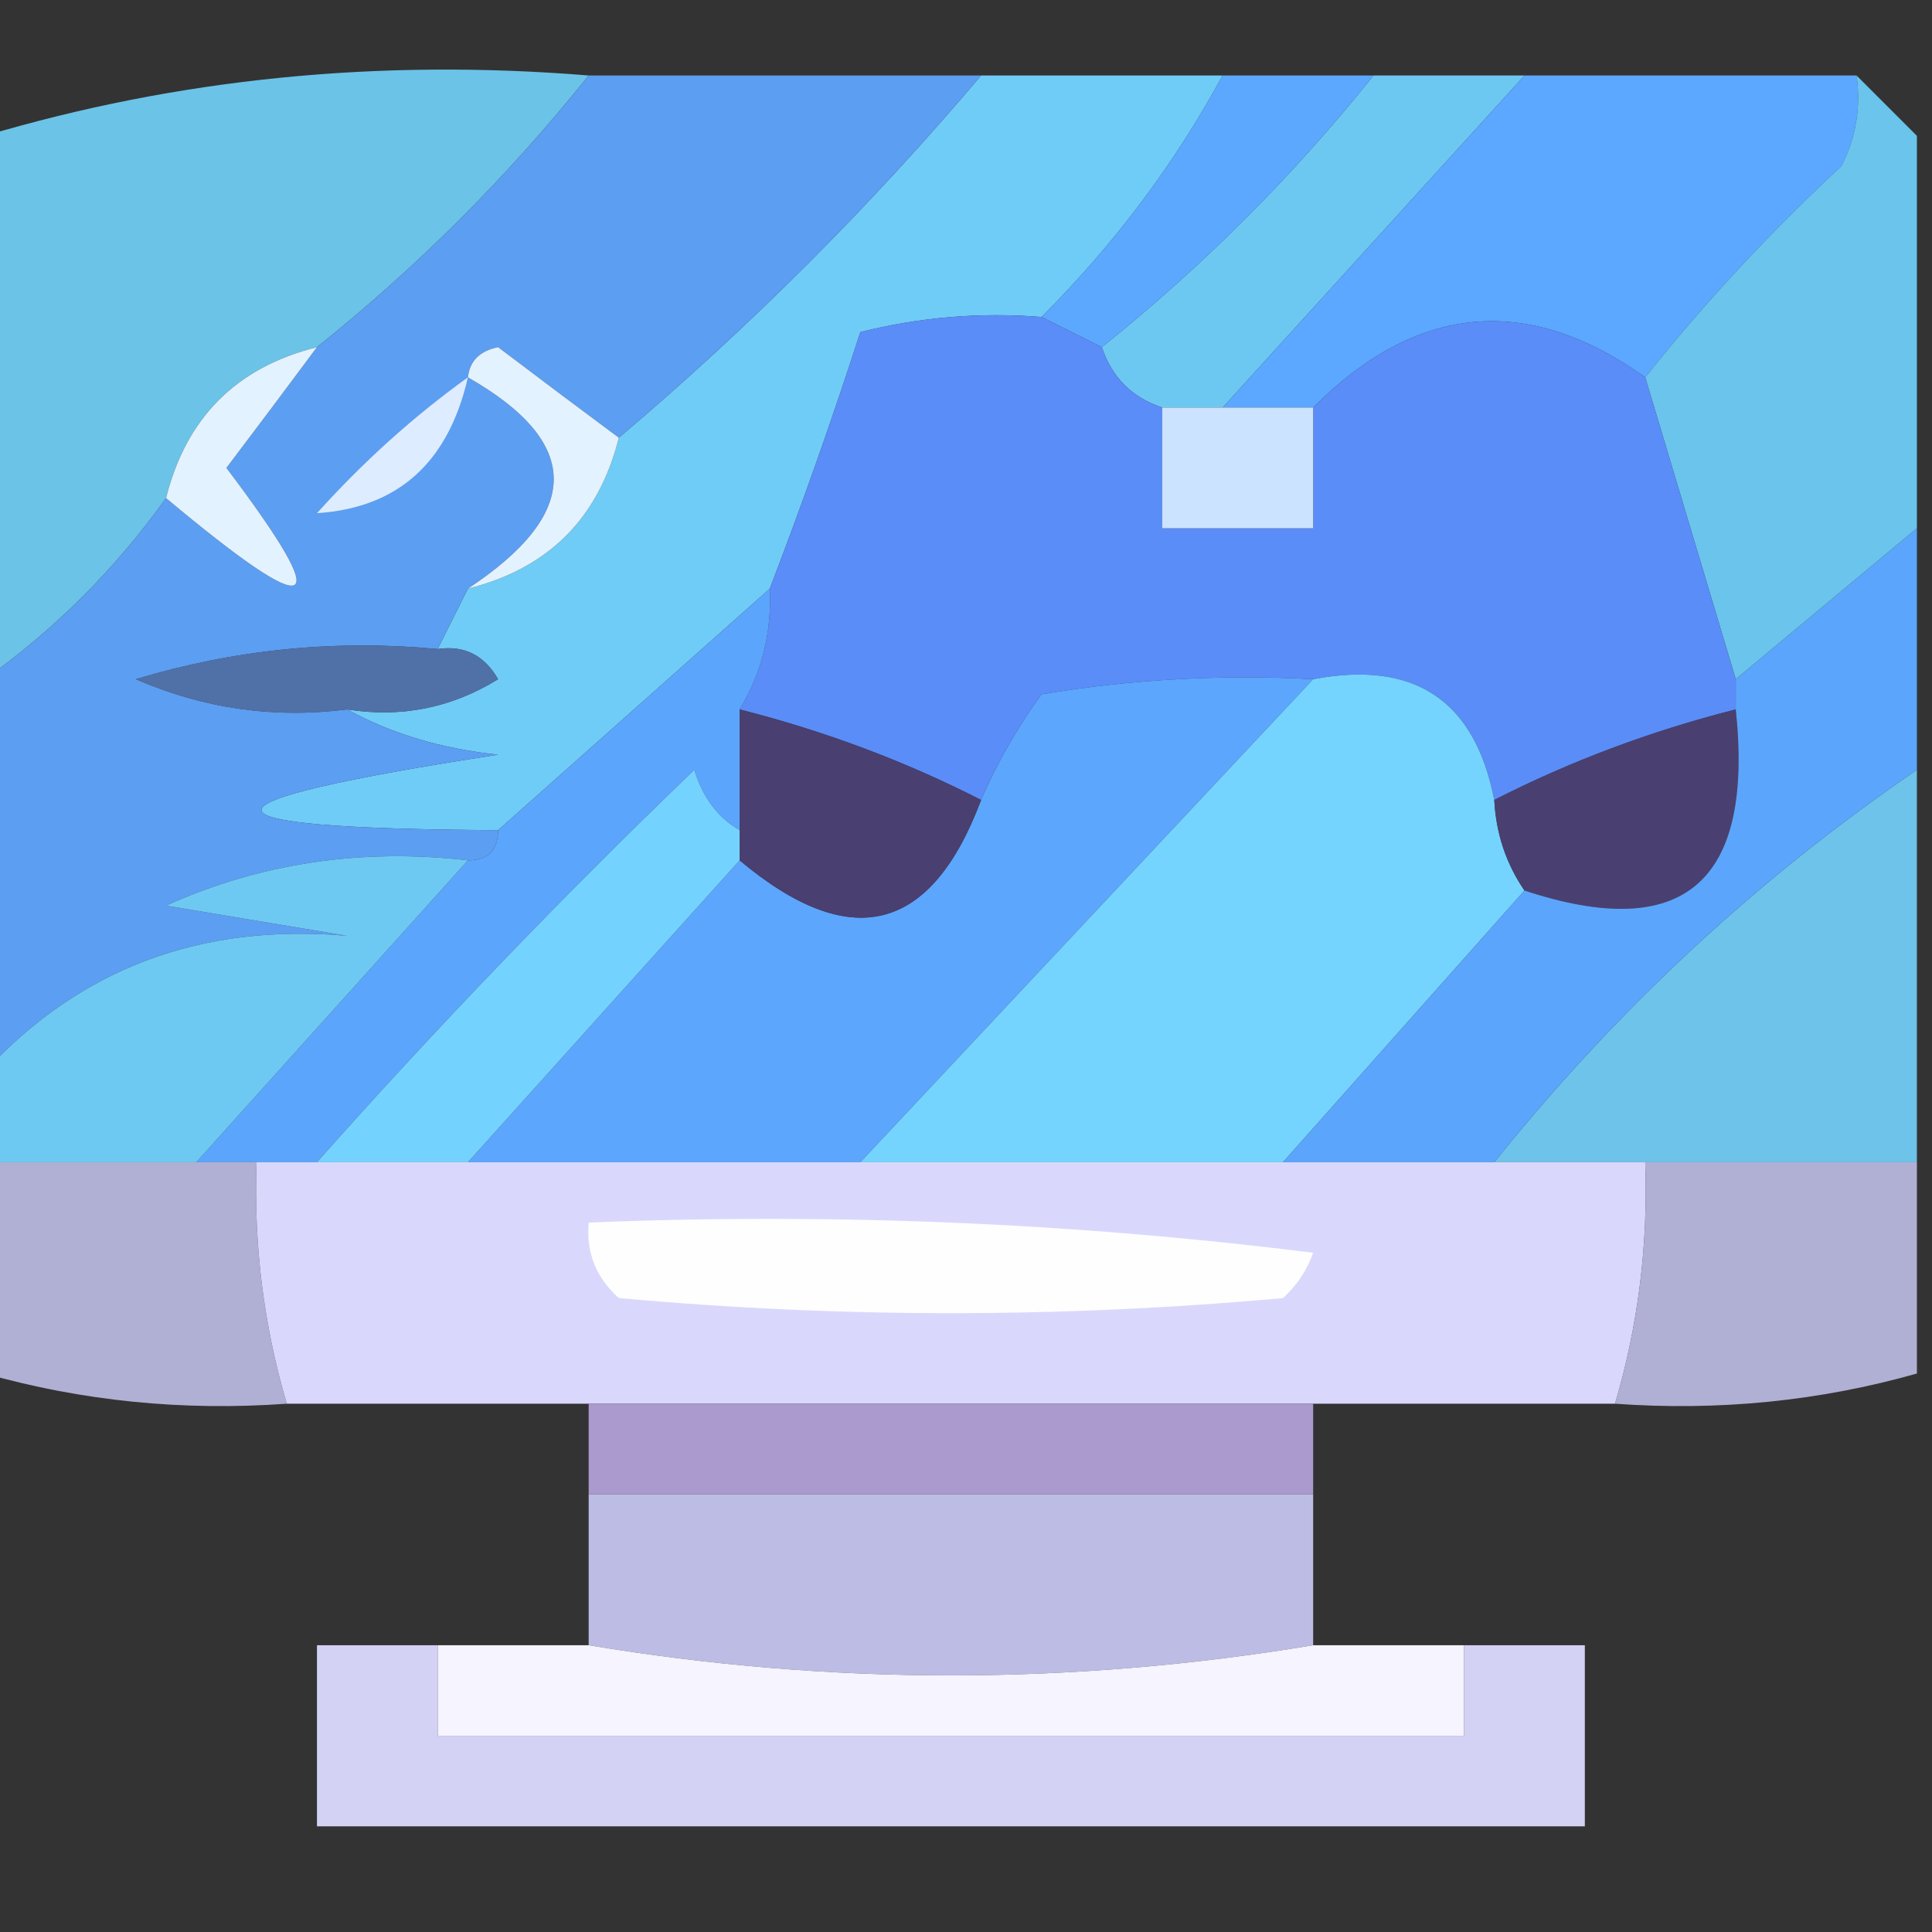<?xml version="1.0" encoding="UTF-8"?>
<!DOCTYPE svg PUBLIC "-//W3C//DTD SVG 1.1//EN" "http://www.w3.org/Graphics/SVG/1.1/DTD/svg11.dtd">
<svg xmlns="http://www.w3.org/2000/svg" version="1.1" width="64px" height="64px" style="shape-rendering:geometricPrecision; text-rendering:geometricPrecision; image-rendering:optimizeQuality; fill-rule:evenodd; clip-rule:evenodd" xmlns:xlink="http://www.w3.org/1999/xlink">
<rect width="100%" height="100%" fill="#333333" stroke="none"/>
<g><path style="opacity:0.882" fill="#73d6ff" d="M 19.5,2.5 C 16.833,5.833 13.833,8.833 10.5,11.5C 7.833,12.167 6.167,13.833 5.5,16.5C 3.833,18.833 1.833,20.833 -0.5,22.5C -0.5,16.5 -0.5,10.5 -0.5,4.5C 5.882,2.601 12.549,1.934 19.5,2.5 Z"/></g>
<g><path style="opacity:0.967" fill="#71d1fc" d="M 32.5,2.5 C 35.167,2.5 37.833,2.5 40.5,2.5C 38.909,5.431 36.909,8.098 34.5,10.5C 32.473,10.338 30.473,10.505 28.5,11C 27.577,13.86 26.577,16.693 25.5,19.5C 22.5,22.167 19.5,24.833 16.5,27.5C 6.047,27.443 6.047,26.61 16.5,25C 14.618,24.802 12.952,24.302 11.5,23.5C 13.288,23.785 14.955,23.452 16.5,22.5C 16.043,21.703 15.376,21.369 14.5,21.5C 14.833,20.833 15.167,20.167 15.5,19.5C 18.167,18.833 19.833,17.167 20.5,14.5C 24.833,10.833 28.833,6.833 32.5,2.5 Z"/></g>
<g><path style="opacity:0.931" fill="#72d3ff" d="M 45.5,2.5 C 47.167,2.5 48.833,2.5 50.5,2.5C 47.167,6.167 43.833,9.833 40.5,13.5C 39.833,13.5 39.167,13.5 38.5,13.5C 37.5,13.167 36.833,12.5 36.5,11.5C 39.833,8.833 42.833,5.833 45.5,2.5 Z"/></g>
<g><path style="opacity:1" fill="#5ca8ff" d="M 40.5,2.5 C 42.167,2.5 43.833,2.5 45.5,2.5C 42.833,5.833 39.833,8.833 36.5,11.5C 35.833,11.167 35.167,10.833 34.5,10.5C 36.909,8.098 38.909,5.431 40.5,2.5 Z"/></g>
<g><path style="opacity:1" fill="#5ca7ff" d="M 50.5,2.5 C 54.167,2.5 57.833,2.5 61.5,2.5C 61.65,3.552 61.483,4.552 61,5.5C 58.628,7.703 56.461,10.037 54.5,12.5C 50.602,9.721 46.936,10.055 43.5,13.5C 42.5,13.5 41.5,13.5 40.5,13.5C 43.833,9.833 47.167,6.167 50.5,2.5 Z"/></g>
<g><path style="opacity:0.899" fill="#71d4ff" d="M 61.5,2.5 C 62.167,3.167 62.833,3.833 63.5,4.5C 63.5,8.833 63.5,13.167 63.5,17.5C 61.5,19.167 59.5,20.833 57.5,22.5C 56.497,19.15 55.497,15.817 54.5,12.5C 56.461,10.037 58.628,7.703 61,5.5C 61.483,4.552 61.65,3.552 61.5,2.5 Z"/></g>
<g><path style="opacity:1" fill="#5a8df8" d="M 34.5,10.5 C 35.167,10.833 35.833,11.167 36.5,11.5C 36.833,12.5 37.5,13.167 38.5,13.5C 38.5,14.833 38.5,16.167 38.5,17.5C 40.167,17.5 41.833,17.5 43.5,17.5C 43.5,16.167 43.5,14.833 43.5,13.5C 46.936,10.055 50.602,9.721 54.5,12.5C 55.497,15.817 56.497,19.15 57.5,22.5C 57.5,22.833 57.5,23.167 57.5,23.5C 54.677,24.217 52.01,25.217 49.5,26.5C 48.856,23.196 46.856,21.862 43.5,22.5C 40.482,22.335 37.482,22.502 34.5,23C 33.695,24.113 33.028,25.279 32.5,26.5C 29.99,25.217 27.323,24.217 24.5,23.5C 25.234,22.292 25.567,20.959 25.5,19.5C 26.577,16.693 27.577,13.86 28.5,11C 30.473,10.505 32.473,10.338 34.5,10.5 Z"/></g>
<g><path style="opacity:1" fill="#5c9ef1" d="M 19.5,2.5 C 23.833,2.5 28.167,2.5 32.5,2.5C 28.833,6.833 24.833,10.833 20.5,14.5C 19.185,13.524 17.852,12.524 16.5,11.5C 15.893,11.624 15.56,11.957 15.5,12.5C 19.29,14.662 19.29,16.995 15.5,19.5C 15.167,20.167 14.833,20.833 14.5,21.5C 11.102,21.18 7.768,21.513 4.5,22.5C 6.743,23.474 9.076,23.808 11.5,23.5C 12.952,24.302 14.618,24.802 16.5,25C 6.047,26.61 6.047,27.443 16.5,27.5C 16.5,28.167 16.167,28.5 15.5,28.5C 11.952,28.095 8.619,28.595 5.5,30C 7.5,30.333 9.5,30.667 11.5,31C 6.658,30.581 2.658,32.081 -0.5,35.5C -0.5,31.167 -0.5,26.833 -0.5,22.5C 1.833,20.833 3.833,18.833 5.5,16.5C 10.494,20.677 11.161,20.344 7.5,15.5C 8.524,14.148 9.524,12.815 10.5,11.5C 13.833,8.833 16.833,5.833 19.5,2.5 Z"/></g>
<g><path style="opacity:1" fill="#deecff" d="M 15.5,12.5 C 14.852,15.323 13.186,16.823 10.5,17C 12.037,15.293 13.704,13.793 15.5,12.5 Z"/></g>
<g><path style="opacity:1" fill="#cbe3ff" d="M 38.5,13.5 C 39.167,13.5 39.833,13.5 40.5,13.5C 41.5,13.5 42.5,13.5 43.5,13.5C 43.5,14.833 43.5,16.167 43.5,17.5C 41.833,17.5 40.167,17.5 38.5,17.5C 38.5,16.167 38.5,14.833 38.5,13.5 Z"/></g>
<g><path style="opacity:1" fill="#e3f2ff" d="M 10.5,11.5 C 9.524,12.815 8.524,14.148 7.5,15.5C 11.161,20.344 10.494,20.677 5.5,16.5C 6.167,13.833 7.833,12.167 10.5,11.5 Z"/></g>
<g><path style="opacity:1" fill="#e3f2ff" d="M 15.5,12.5 C 15.56,11.957 15.893,11.624 16.5,11.5C 17.852,12.524 19.185,13.524 20.5,14.5C 19.833,17.167 18.167,18.833 15.5,19.5C 19.29,16.995 19.29,14.662 15.5,12.5 Z"/></g>
<g><path style="opacity:1" fill="#5ca5fc" d="M 25.5,19.5 C 25.567,20.959 25.234,22.292 24.5,23.5C 24.5,24.833 24.5,26.167 24.5,27.5C 23.778,27.082 23.278,26.416 23,25.5C 18.63,29.702 14.463,34.035 10.5,38.5C 9.833,38.5 9.167,38.5 8.5,38.5C 7.833,38.5 7.167,38.5 6.5,38.5C 9.5,35.167 12.5,31.833 15.5,28.5C 16.167,28.5 16.5,28.167 16.5,27.5C 19.5,24.833 22.5,22.167 25.5,19.5 Z"/></g>
<g><path style="opacity:1" fill="#5071a7" d="M 14.5,21.5 C 15.376,21.369 16.043,21.703 16.5,22.5C 14.955,23.452 13.288,23.785 11.5,23.5C 9.076,23.808 6.743,23.474 4.5,22.5C 7.768,21.513 11.102,21.18 14.5,21.5 Z"/></g>
<g><path style="opacity:1" fill="#5ca6fe" d="M 43.5,22.5 C 38.5,27.833 33.5,33.167 28.5,38.5C 24.167,38.5 19.833,38.5 15.5,38.5C 18.5,35.167 21.5,31.833 24.5,28.5C 28.178,31.581 30.845,30.914 32.5,26.5C 33.028,25.279 33.695,24.113 34.5,23C 37.482,22.502 40.482,22.335 43.5,22.5 Z"/></g>
<g><path style="opacity:1" fill="#74d4fe" d="M 43.5,22.5 C 46.856,21.862 48.856,23.196 49.5,26.5C 49.557,27.609 49.89,28.609 50.5,29.5C 47.833,32.5 45.167,35.5 42.5,38.5C 37.833,38.5 33.167,38.5 28.5,38.5C 33.5,33.167 38.5,27.833 43.5,22.5 Z"/></g>
<g><path style="opacity:1" fill="#493f71" d="M 24.5,23.5 C 27.323,24.217 29.99,25.217 32.5,26.5C 30.845,30.914 28.178,31.581 24.5,28.5C 24.5,28.167 24.5,27.833 24.5,27.5C 24.5,26.167 24.5,24.833 24.5,23.5 Z"/></g>
<g><path style="opacity:1" fill="#494071" d="M 57.5,23.5 C 58.105,29.24 55.772,31.24 50.5,29.5C 49.89,28.609 49.557,27.609 49.5,26.5C 52.01,25.217 54.677,24.217 57.5,23.5 Z"/></g>
<g><path style="opacity:0.897" fill="#74d3fe" d="M 63.5,25.5 C 63.5,29.833 63.5,34.167 63.5,38.5C 60.5,38.5 57.5,38.5 54.5,38.5C 52.833,38.5 51.167,38.5 49.5,38.5C 53.559,33.438 58.226,29.105 63.5,25.5 Z"/></g>
<g><path style="opacity:1" fill="#74d3fe" d="M 24.5,27.5 C 24.5,27.833 24.5,28.167 24.5,28.5C 21.5,31.833 18.5,35.167 15.5,38.5C 13.833,38.5 12.167,38.5 10.5,38.5C 14.463,34.035 18.63,29.702 23,25.5C 23.278,26.416 23.778,27.082 24.5,27.5 Z"/></g>
<g><path style="opacity:1" fill="#5ca5fc" d="M 63.5,17.5 C 63.5,20.167 63.5,22.833 63.5,25.5C 58.226,29.105 53.559,33.438 49.5,38.5C 47.167,38.5 44.833,38.5 42.5,38.5C 45.167,35.5 47.833,32.5 50.5,29.5C 55.772,31.24 58.105,29.24 57.5,23.5C 57.5,23.167 57.5,22.833 57.5,22.5C 59.5,20.833 61.5,19.167 63.5,17.5 Z"/></g>
<g><path style="opacity:0.969" fill="#71cef8" d="M 15.5,28.5 C 12.5,31.833 9.5,35.167 6.5,38.5C 4.167,38.5 1.833,38.5 -0.5,38.5C -0.5,37.5 -0.5,36.5 -0.5,35.5C 2.658,32.081 6.658,30.581 11.5,31C 9.5,30.667 7.5,30.333 5.5,30C 8.619,28.595 11.952,28.095 15.5,28.5 Z"/></g>
<g><path style="opacity:0.897" fill="#bebde6" d="M -0.5,38.5 C 1.833,38.5 4.167,38.5 6.5,38.5C 7.167,38.5 7.833,38.5 8.5,38.5C 8.401,41.237 8.735,43.904 9.5,46.5C 6.061,46.747 2.728,46.414 -0.5,45.5C -0.5,43.167 -0.5,40.833 -0.5,38.5 Z"/></g>
<g><path style="opacity:1" fill="#d9d8fc" d="M 8.5,38.5 C 9.167,38.5 9.833,38.5 10.5,38.5C 12.167,38.5 13.833,38.5 15.5,38.5C 19.833,38.5 24.167,38.5 28.5,38.5C 33.167,38.5 37.833,38.5 42.5,38.5C 44.833,38.5 47.167,38.5 49.5,38.5C 51.167,38.5 52.833,38.5 54.5,38.5C 54.599,41.237 54.265,43.904 53.5,46.5C 50.167,46.5 46.833,46.5 43.5,46.5C 35.5,46.5 27.5,46.5 19.5,46.5C 16.167,46.5 12.833,46.5 9.5,46.5C 8.735,43.904 8.401,41.237 8.5,38.5 Z"/></g>
<g><path style="opacity:0.897" fill="#bebde6" d="M 54.5,38.5 C 57.5,38.5 60.5,38.5 63.5,38.5C 63.5,40.833 63.5,43.167 63.5,45.5C 60.272,46.414 56.939,46.747 53.5,46.5C 54.265,43.904 54.599,41.237 54.5,38.5 Z"/></g>
<g><path style="opacity:1" fill="#fefeff" d="M 19.5,40.5 C 27.528,40.169 35.528,40.502 43.5,41.5C 43.291,42.086 42.957,42.586 42.5,43C 35.167,43.667 27.833,43.667 20.5,43C 19.748,42.329 19.414,41.496 19.5,40.5 Z"/></g>
<g><path style="opacity:1" fill="#aa9acd" d="M 19.5,46.5 C 27.5,46.5 35.5,46.5 43.5,46.5C 43.5,47.5 43.5,48.5 43.5,49.5C 35.5,49.5 27.5,49.5 19.5,49.5C 19.5,48.5 19.5,47.5 19.5,46.5 Z"/></g>
<g><path style="opacity:0.994" fill="#bebde5" d="M 19.5,49.5 C 27.5,49.5 35.5,49.5 43.5,49.5C 43.5,51.167 43.5,52.833 43.5,54.5C 35.5,55.833 27.5,55.833 19.5,54.5C 19.5,52.833 19.5,51.167 19.5,49.5 Z"/></g>
<g><path style="opacity:0.946" fill="#dcdaff" d="M 14.5,54.5 C 14.5,55.5 14.5,56.5 14.5,57.5C 25.833,57.5 37.167,57.5 48.5,57.5C 48.5,56.5 48.5,55.5 48.5,54.5C 49.833,54.5 51.167,54.5 52.5,54.5C 52.5,56.5 52.5,58.5 52.5,60.5C 38.5,60.5 24.5,60.5 10.5,60.5C 10.5,58.5 10.5,56.5 10.5,54.5C 11.833,54.5 13.167,54.5 14.5,54.5 Z"/></g>
<g><path style="opacity:1" fill="#f5f4ff" d="M 14.5,54.5 C 16.167,54.5 17.833,54.5 19.5,54.5C 27.5,55.833 35.5,55.833 43.5,54.5C 45.167,54.5 46.833,54.5 48.5,54.5C 48.5,55.5 48.5,56.5 48.5,57.5C 37.167,57.5 25.833,57.5 14.5,57.5C 14.5,56.5 14.5,55.5 14.5,54.5 Z"/></g>
</svg>
